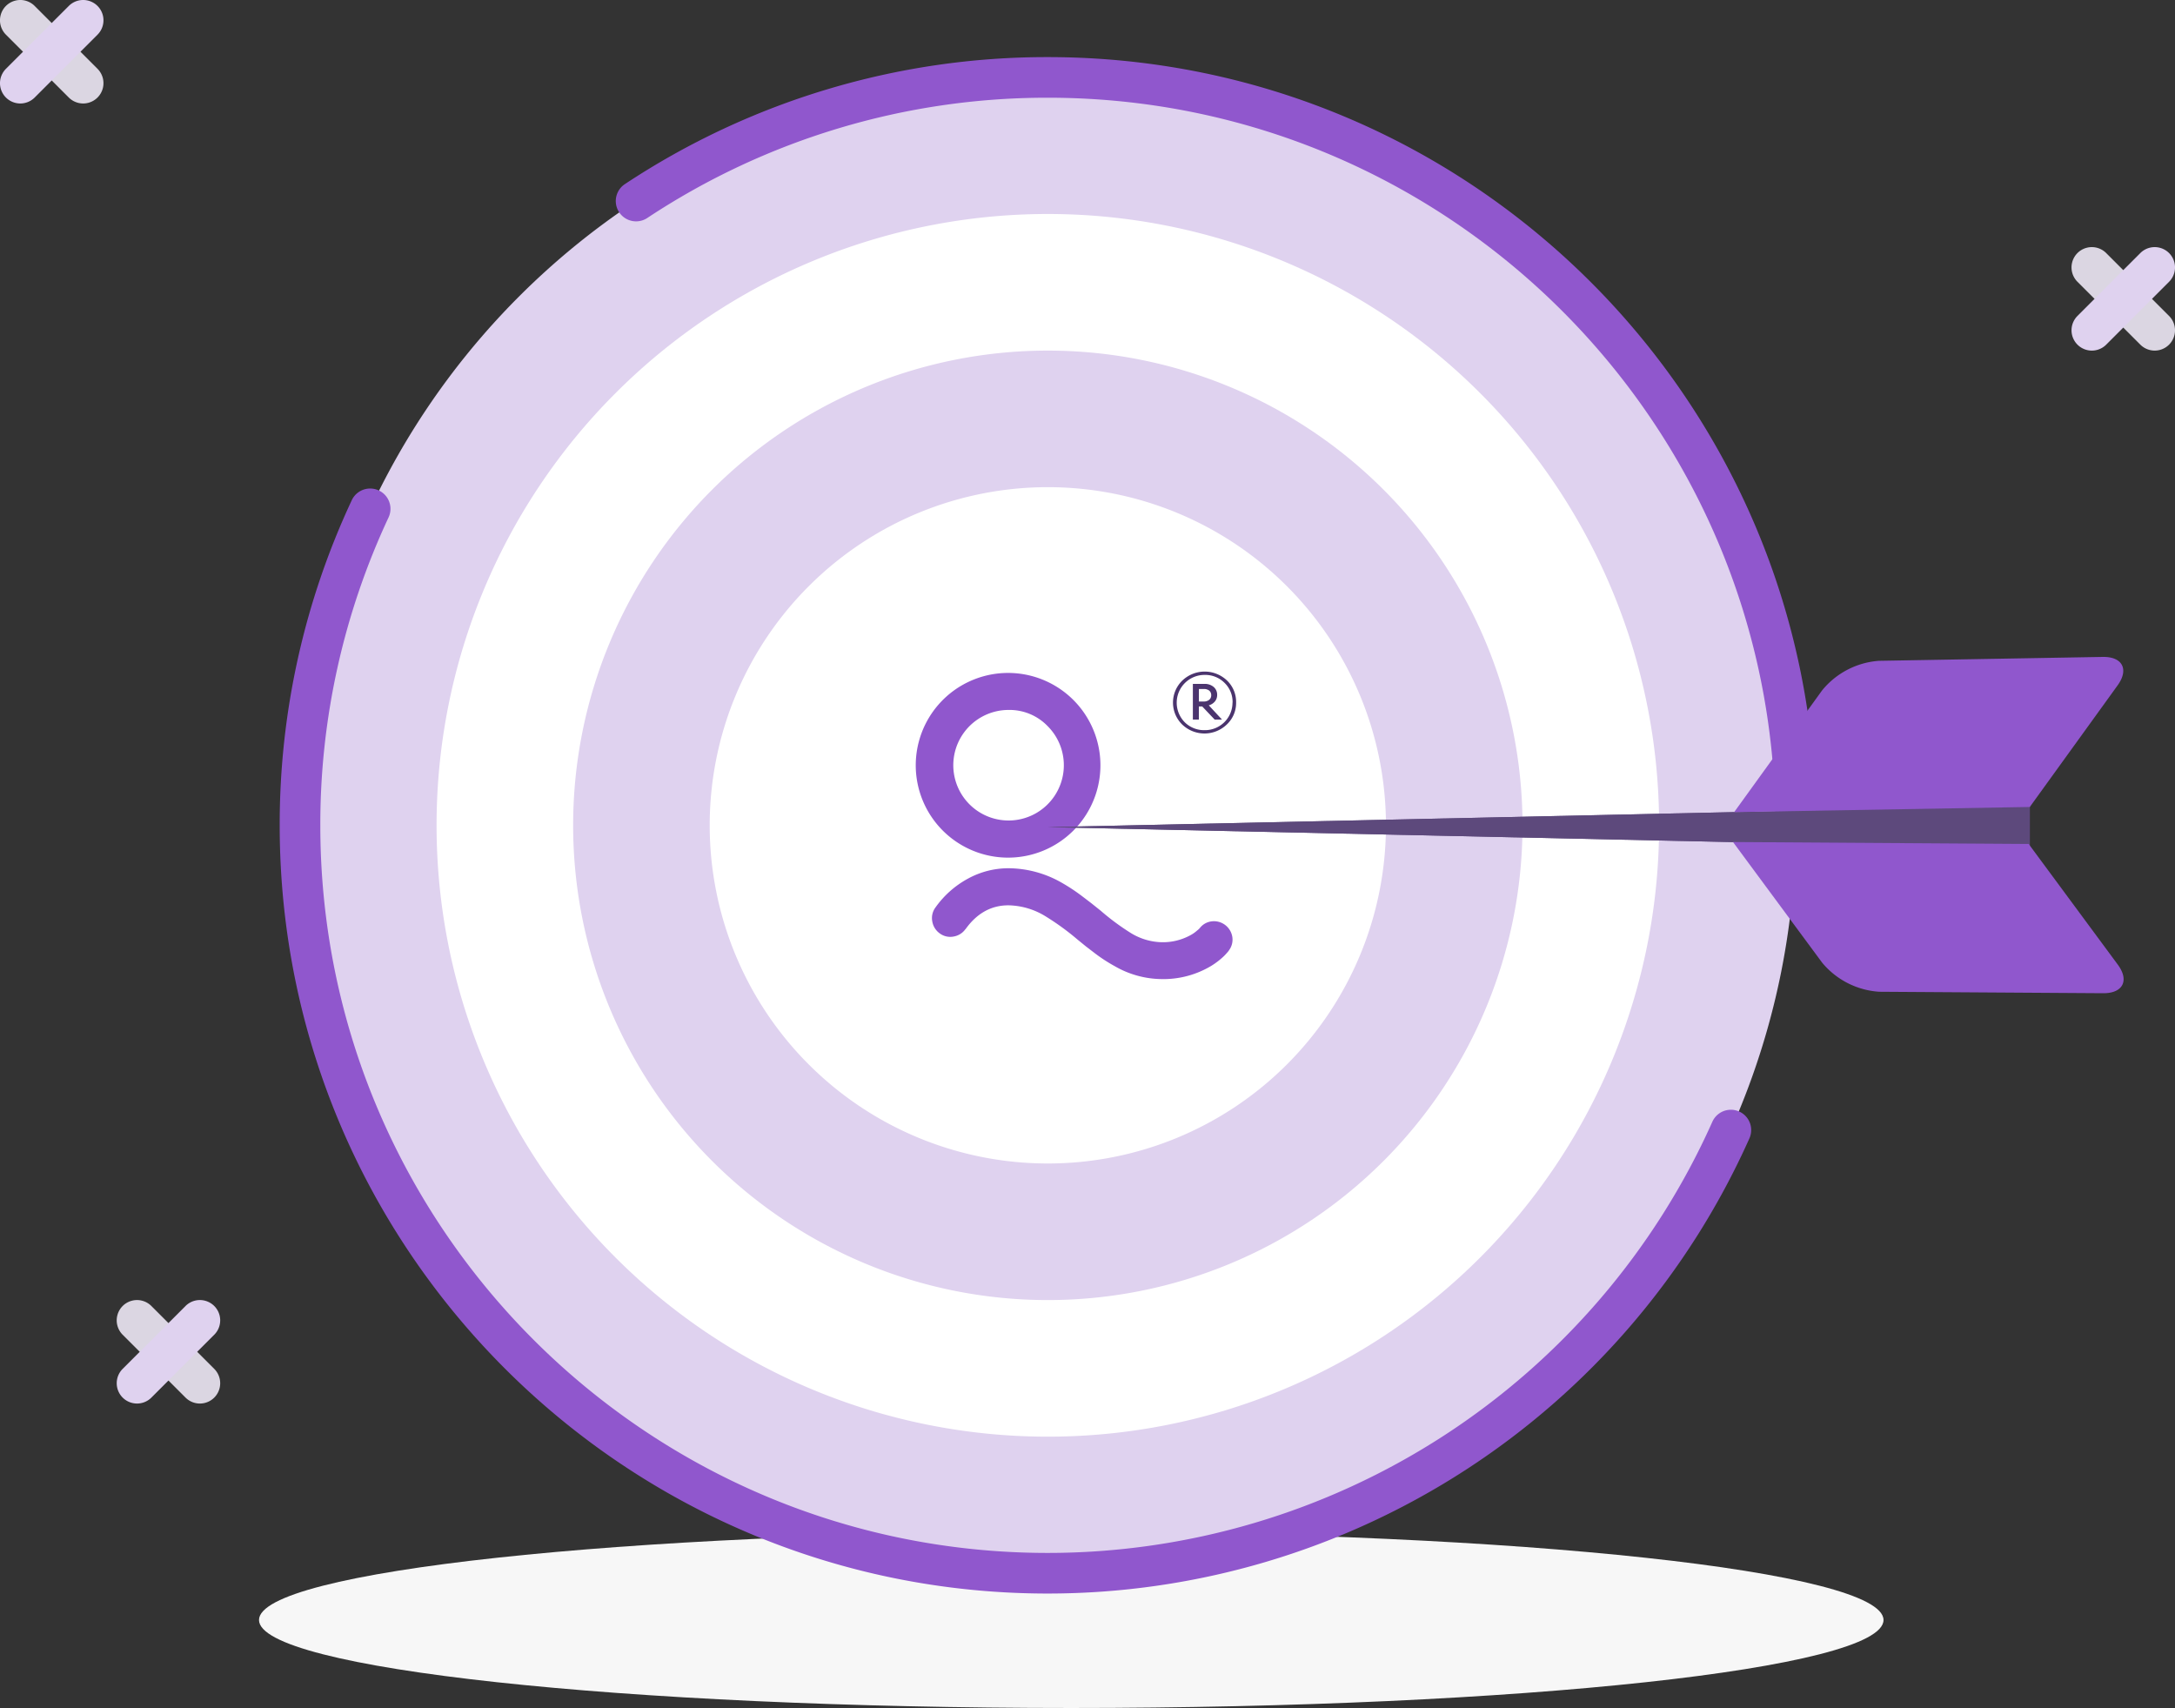 <svg xmlns="http://www.w3.org/2000/svg" xmlns:xlink="http://www.w3.org/1999/xlink" width="521.73" height="409.664" viewBox="0 0 521.73 409.664"><rect x="0" y="0" width="521.73" height="409.664" fill="#333333" stroke="none"/><defs><clipPath id="clip-path"><rect id="Rectangle_33" data-name="Rectangle 33" width="521.73" height="409.664" fill="none"></rect></clipPath></defs><g id="Group_38" data-name="Group 38" transform="translate(0 -0.002)"><g id="Group_37" data-name="Group 37" transform="translate(0 0.002)" clip-path="url(#clip-path)"><path id="Path_131" data-name="Path 131" d="M365.815,1011.188c107.606,0,194.839,9.45,194.839,21.108S473.421,1053.4,365.815,1053.4s-194.839-9.45-194.839-21.107,87.232-21.108,194.839-21.108" transform="translate(-108.846 -643.739)" fill="#f7f7f7" fill-rule="evenodd"></path><path id="Path_132" data-name="Path 132" d="M1.425,8.317l15.08,15.077a4.87,4.87,0,1,0,6.888-6.888L8.312,1.426A4.871,4.871,0,1,0,1.425,8.317" transform="translate(0 -0.001)" fill="#dbd6e2" fill-rule="evenodd"></path><path id="Path_133" data-name="Path 133" d="M16.505,1.427,1.425,16.507a4.871,4.871,0,0,0,6.891,6.888L23.393,8.318a4.871,4.871,0,1,0-6.888-6.891" transform="translate(0 -0.002)" fill="#dfd2ef" fill-rule="evenodd"></path><path id="Path_134" data-name="Path 134" d="M1.425,798.113l15.08,15.077a4.87,4.87,0,1,0,6.888-6.887L8.312,791.222a4.871,4.871,0,0,0-6.888,6.891" transform="translate(28 -477.978)" fill="#dbd6e2" fill-rule="evenodd"></path><path id="Path_135" data-name="Path 135" d="M16.505,791.222,1.425,806.3a4.871,4.871,0,0,0,6.891,6.888l15.077-15.077a4.871,4.871,0,1,0-6.888-6.891" transform="translate(28 -477.978)" fill="#dfd2ef" fill-rule="evenodd"></path><path id="Path_136" data-name="Path 136" d="M1368.878,171.427l15.08,15.077a4.87,4.87,0,1,0,6.887-6.888l-15.08-15.08a4.871,4.871,0,1,0-6.888,6.891" transform="translate(-870.542 -103.84)" fill="#dbd6e2" fill-rule="evenodd"></path><path id="Path_137" data-name="Path 137" d="M1383.958,164.536l-15.08,15.08a4.871,4.871,0,1,0,6.891,6.888l15.077-15.077a4.871,4.871,0,1,0-6.887-6.891" transform="translate(-870.542 -103.84)" fill="#dfd2ef" fill-rule="evenodd"></path><path id="Path_138" data-name="Path 138" d="M377.423,51.1A179.388,179.388,0,1,1,198.035,230.485,179.388,179.388,0,0,1,377.423,51.1" transform="translate(-126.072 -32.53)" fill="#dfd2ef" fill-rule="evenodd"></path><path id="Path_139" data-name="Path 139" d="M528.291,474.333a174.647,174.647,0,0,1-159.4,103.414c-96.319,0-174.517-78.2-174.517-174.514a173.717,173.717,0,0,1,16.37-73.847,4.871,4.871,0,0,0-8.823-4.131,183.417,183.417,0,0,0-17.289,77.977c0,101.693,82.563,184.256,184.259,184.256A184.386,184.386,0,0,0,537.182,478.311a4.87,4.87,0,1,0-8.891-3.978Z" transform="translate(-117.539 -205.278)" fill="#9057cd" fill-rule="evenodd"></path><path id="Path_140" data-name="Path 140" d="M413.914,76.31a173.621,173.621,0,0,1,96.13-28.875c96.315,0,174.514,78.2,174.514,174.517a4.871,4.871,0,0,0,9.742,0c0-101.7-82.563-184.259-184.256-184.259a183.323,183.323,0,0,0-101.5,30.492,4.871,4.871,0,0,0,5.374,8.125" transform="translate(-258.693 -23.997)" fill="#9057cd" fill-rule="evenodd"></path><path id="Path_141" data-name="Path 141" d="M434.814,141.247A146.629,146.629,0,1,1,288.185,287.876,146.629,146.629,0,0,1,434.814,141.247" transform="translate(-183.463 -89.921)" fill="#fff" fill-rule="evenodd"></path><path id="Path_142" data-name="Path 142" d="M492.207,231.414A113.864,113.864,0,1,1,378.343,345.278,113.864,113.864,0,0,1,492.207,231.414" transform="translate(-240.859 -147.323)" fill="#dfd2ef" fill-rule="evenodd"></path><path id="Path_143" data-name="Path 143" d="M549.592,321.555a81.108,81.108,0,1,1-81.108,81.108,81.108,81.108,0,0,1,81.108-81.108" transform="translate(-298.244 -204.708)" fill="#fff" fill-rule="evenodd"></path><path id="Path_144" data-name="Path 144" d="M664.379,501.863a15.587,15.587,0,1,1-15.587,15.587,15.587,15.587,0,0,1,15.587-15.587" transform="translate(-413.031 -319.495)" fill="#fff" fill-rule="evenodd"></path><path id="Path_145" data-name="Path 145" d="M626.779,488.5a22.149,22.149,0,1,1,15.565-6.461,22.136,22.136,0,0,1-15.565,6.461m-10.3,17.148a4.383,4.383,0,0,1-2.839,1.778,4.229,4.229,0,0,1-3.345-.767,4.433,4.433,0,0,1-1.778-2.9,4.244,4.244,0,0,1,.767-3.3,22.942,22.942,0,0,1,7.848-6.95,20.256,20.256,0,0,1,9.675-2.464,25.915,25.915,0,0,1,12.465,3.3,44.827,44.827,0,0,1,5.058,3.3l2.333,1.778,2.284,1.827a57.232,57.232,0,0,0,7.081,5.254,14.757,14.757,0,0,0,7.456,2.284,13.781,13.781,0,0,0,6.9-1.648,8.044,8.044,0,0,0,1.648-1.142,3.35,3.35,0,0,0,.441-.375l.13-.13.065-.065a4.243,4.243,0,0,1,2.9-1.648,4.463,4.463,0,0,1,4.927,3.736,4.253,4.253,0,0,1-.816,3.23l-.065.13-.065.065a2.438,2.438,0,0,1-.261.31c-.245.294-.522.587-.816.881a18.314,18.314,0,0,1-3.035,2.333,22.319,22.319,0,0,1-11.959,3.165,22.863,22.863,0,0,1-11.193-3.1,38.258,38.258,0,0,1-4.682-3.035l-2.219-1.7-2.088-1.7a61.253,61.253,0,0,0-7.783-5.629,17.554,17.554,0,0,0-8.729-2.529c-4.128,0-7.57,1.909-10.3,5.743ZM626.8,453.078a13.258,13.258,0,1,0,9.365,3.85,12.684,12.684,0,0,0-9.349-3.85Z" transform="translate(-384.892 -282.798)" fill="#9057cd"></path><path id="Path_146" data-name="Path 146" d="M789.451,450.683a7.076,7.076,0,0,1-2.219,5.27,7.725,7.725,0,0,1-10.719.016,7.367,7.367,0,0,1,.016-10.524,7.767,7.767,0,0,1,10.736-.032,7.106,7.106,0,0,1,2.186,5.253Zm-.848.033a6.36,6.36,0,0,0-1.925-4.732,6.531,6.531,0,0,0-4.8-1.909,6.668,6.668,0,0,0-4.748,11.356,6.571,6.571,0,0,0,4.781,1.893,6.6,6.6,0,0,0,6.673-6.608Zm-2.529,4.063H784.3l-2.97-3.133h-.816v3.133h-1.436v-8.549h2.757a3.266,3.266,0,0,1,2.235.734,2.436,2.436,0,0,1,.832,1.925,2.39,2.39,0,0,1-.539,1.55,2.858,2.858,0,0,1-1.468.93l3.165,3.41Zm-4.389-7.326h-1.159v3h1.126a1.988,1.988,0,0,0,1.338-.408,1.357,1.357,0,0,0,.49-1.093,1.406,1.406,0,0,0-.473-1.109,2.024,2.024,0,0,0-1.322-.392" transform="translate(-492.938 -282.197)" fill="#4b346e"></path><path id="Path_147" data-name="Path 147" d="M927.247,531.754v10.309h0L691.691,536.91l235.553-5.156Z" transform="translate(-440.342 -338.524)" fill="#5d497c" fill-rule="evenodd"></path><path id="Path_148" data-name="Path 148" d="M927.244,531.754v10.309L691.691,536.91Z" transform="translate(-440.342 -338.524)" fill="#5d497c" fill-rule="evenodd"></path><path id="Path_149" data-name="Path 149" d="M1215.673,469.583l21.061-29.164c2.769-3.832,1.166-6.906-3.561-6.823l-53.719.934a19.379,19.379,0,0,0-13.627,7.122l-21.068,29.165Z" transform="translate(-728.772 -276.033)" fill="#9057cd"></path><path id="Path_150" data-name="Path 150" d="M1214.9,556.243l21.377,28.937c2.81,3.8,1.241,6.892-3.487,6.861l-53.726-.35a19.392,19.392,0,0,1-13.7-6.974l-21.384-28.937Z" transform="translate(-728.271 -353.819)" fill="#9057cd"></path></g></g></svg>